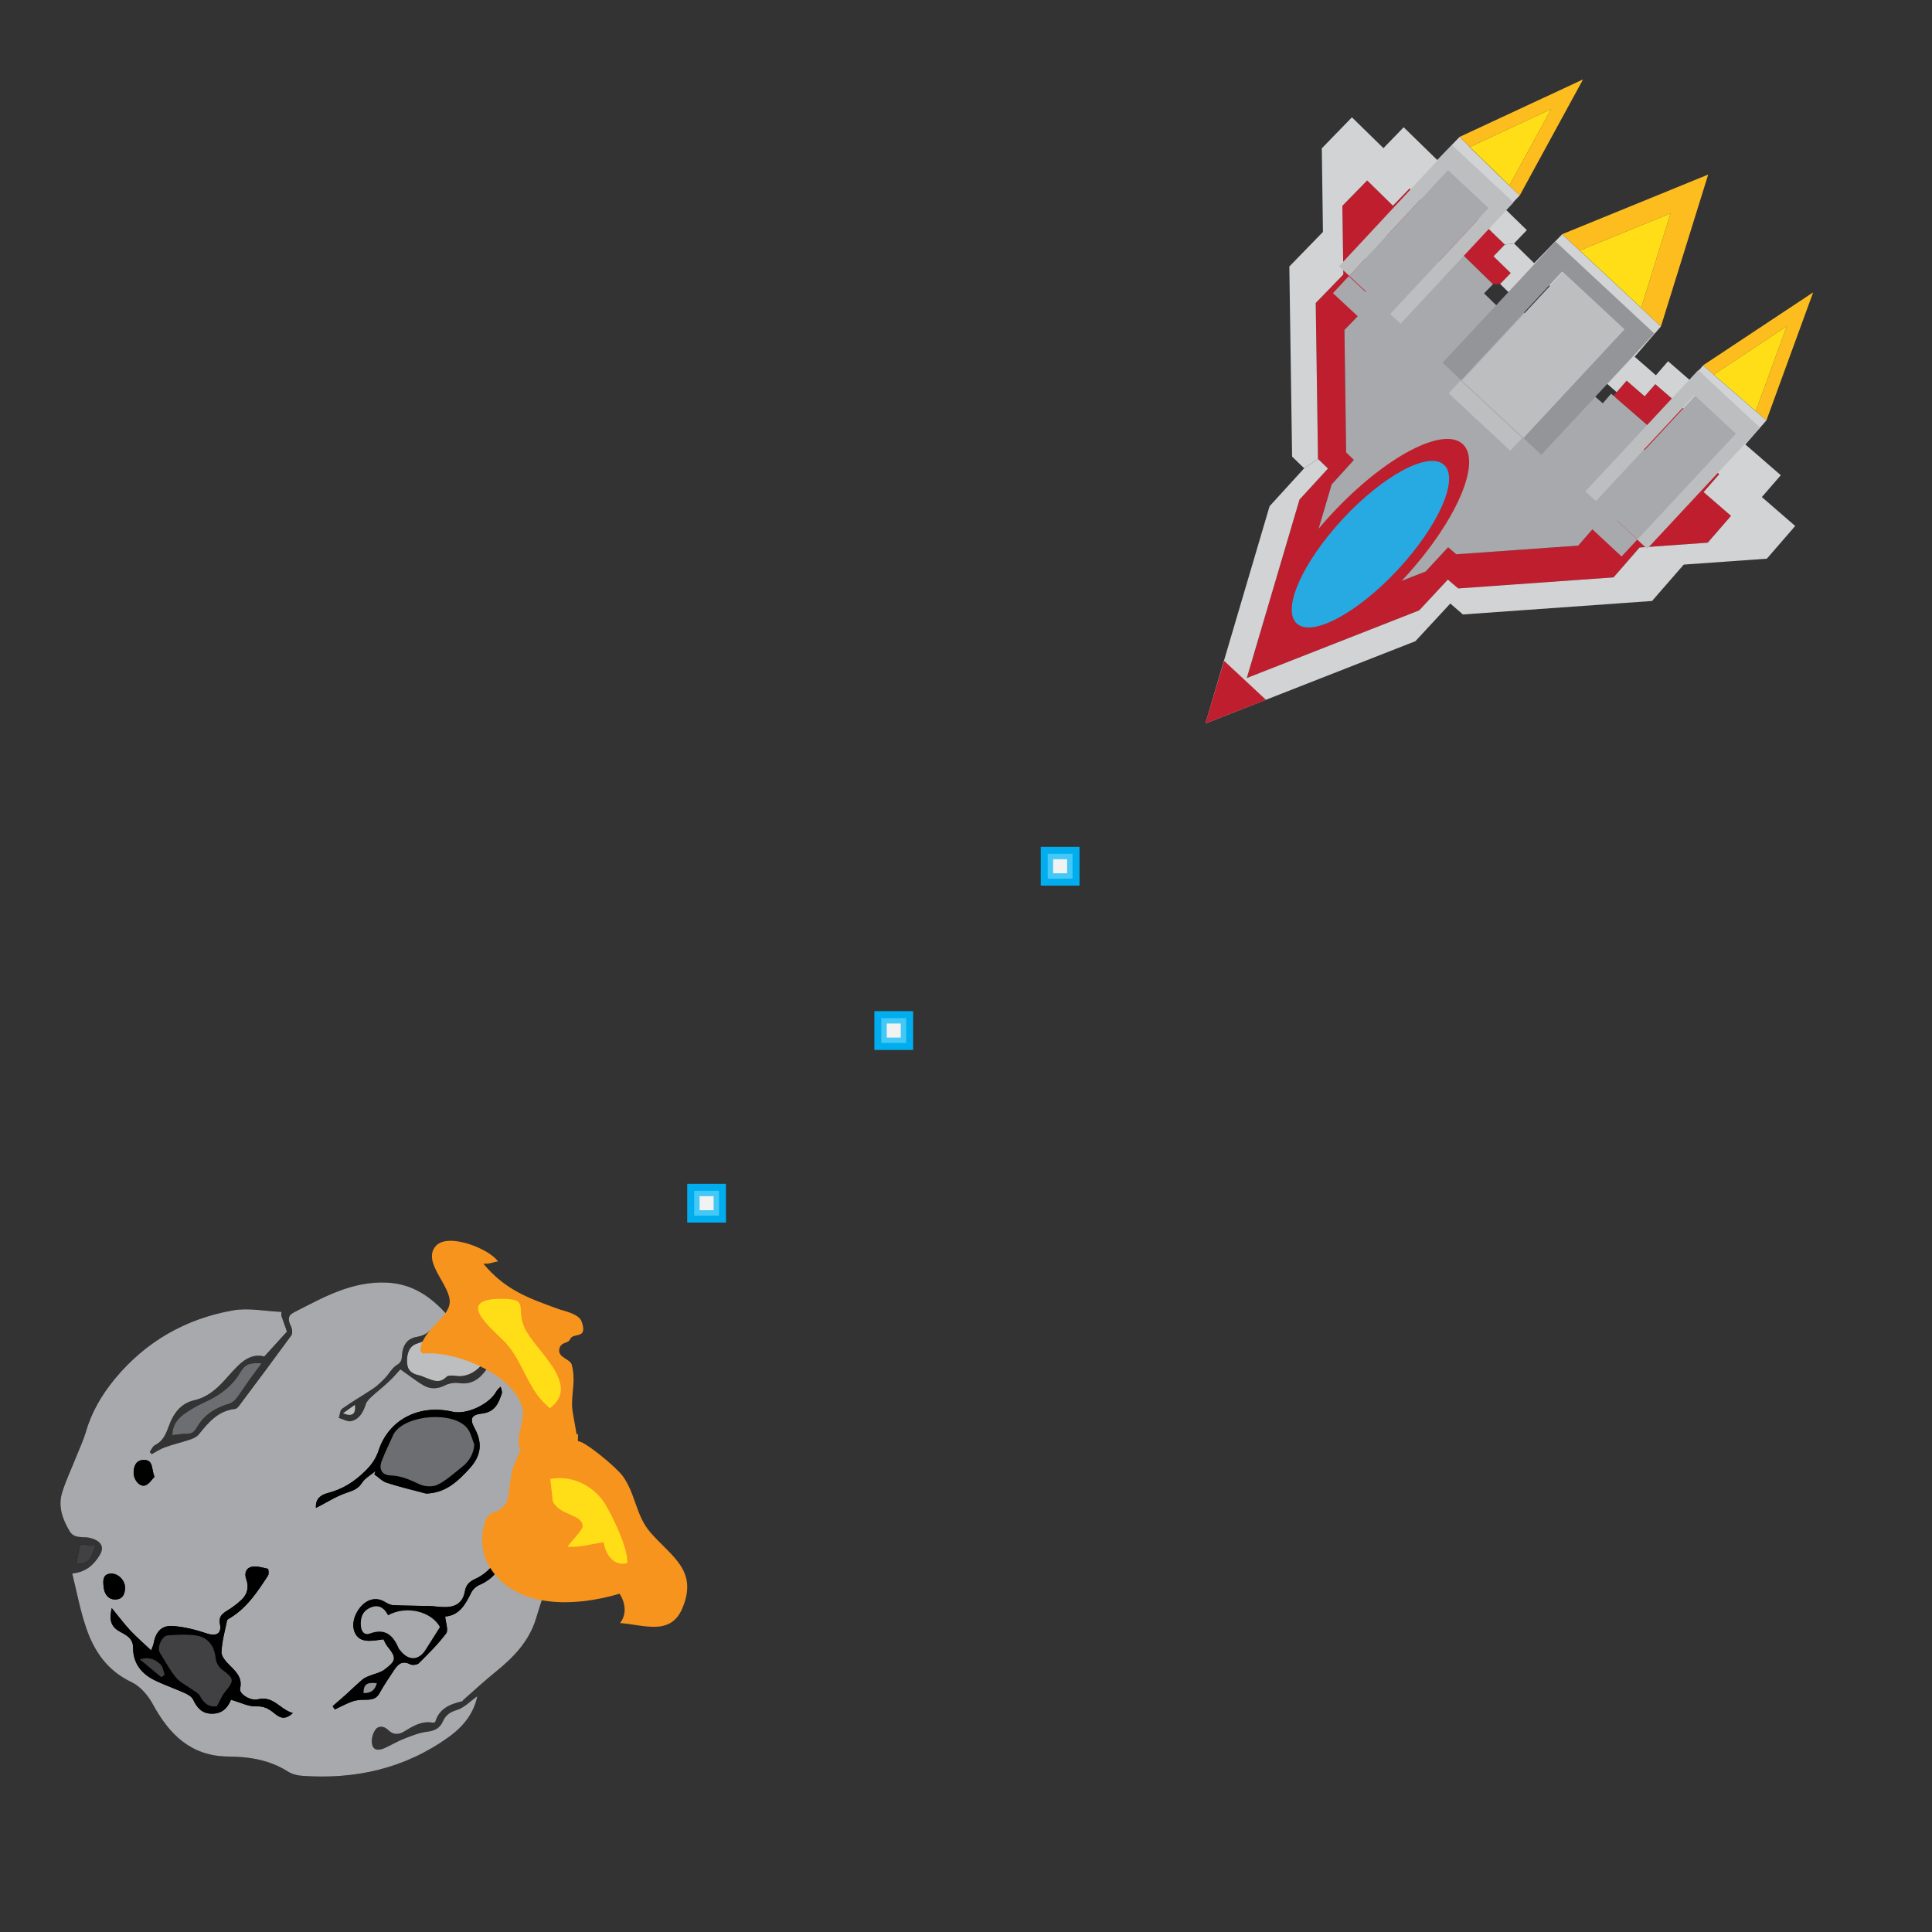 <?xml version="1.0" encoding="utf-8"?>
<!-- Generator: Adobe Illustrator 16.0.0, SVG Export Plug-In . SVG Version: 6.00 Build 0)  -->
<!DOCTYPE svg PUBLIC "-//W3C//DTD SVG 1.1//EN" "http://www.w3.org/Graphics/SVG/1.1/DTD/svg11.dtd">
<svg version="1.1" xmlns="http://www.w3.org/2000/svg" xmlns:xlink="http://www.w3.org/1999/xlink" x="0px" y="0px" width="144px"
	 height="144px" viewBox="0 0 144 144" style="enable-background:new 0 0 144 144;" xml:space="preserve">
<rect x="0" y="0" width="144" height="144" fill="#333333" stroke="none"/>
<style type="text/css">
<![CDATA[
	.st0{fill-rule:evenodd;clip-rule:evenodd;fill:#A7A9AC;}
	.st1{fill:#808285;}
	.st2{fill-rule:evenodd;clip-rule:evenodd;fill:#414042;}
	.st3{fill:#BCBEC0;}
	.st4{fill:#BE1E2D;}
	.st5{fill:#F1F2F2;}
	.st6{fill:#27AAE1;}
	.st7{fill:#F7941E;}
	.st8{fill:#939598;}
	.st9{fill-rule:evenodd;clip-rule:evenodd;fill:#BCBEC0;}
	.st10{fill-rule:evenodd;clip-rule:evenodd;}
	.st11{fill:#FEBD1F;}
	.st12{fill:#FFDE17;}
	.st13{fill-rule:evenodd;clip-rule:evenodd;fill:#939598;}
	.st14{fill:#00AEEF;}
	.st15{fill:#D1D3D4;}
	.st16{fill:#A7A9AC;}
	.st17{fill-rule:evenodd;clip-rule:evenodd;fill:#6D6E71;}
	.st18{fill:#44C8F5;}
]]>
</style>
<g id="ship">
	<g id="XMLID_3_">
		<g>
			<path class="st1" d="M120.593,29.79l1.011,0.876L120.593,29.79z"/>
			<polygon class="st4" points="112.602,20.352 111.813,21.167 111.277,21.182 110.774,20.694 108.388,18.364 107.308,19.479 
				105.699,17.897 104.723,18.904 103.212,17.428 101.767,18.914 101.818,22.927 100.207,24.592 100.333,33.721 100.908,34.282 
				99.719,35.594 98.979,34.922 98.236,34.205 98.067,22.581 100.125,20.459 100.051,15.343 101.901,13.449 103.821,15.332 
				105.058,14.05 107.119,16.056 108.48,14.643 111.525,17.617 112.161,18.229 111.319,19.104 			"/>
			<polygon class="st4" points="120.265,43.035 108.687,43.859 107.914,43.2 105.779,45.494 92.929,50.537 96.857,37.237 
				98.979,34.922 99.719,35.594 99.254,36.107 96.17,46.547 106.265,42.592 107.933,40.789 108.539,41.314 117.63,40.667 
				119.156,38.918 123.142,38.635 124.514,37.064 122.908,35.672 123.815,34.615 122.114,33.141 123.126,31.986 122.614,31.543 
				121.604,30.667 120.593,29.79 120.259,29.49 120.497,29.228 121.239,28.372 122.583,29.537 123.378,28.632 124.032,29.199 
				127.254,31.994 125.976,33.468 128.14,35.344 126.975,36.677 129.02,38.45 127.287,40.448 122.203,40.81 			"/>
			<polygon class="st15" points="112.495,13.843 112.506,13.832 113.272,14.569 112.244,15.635 113.802,17.153 112.847,18.147 
				112.161,18.229 111.525,17.617 108.48,14.643 107.119,16.056 105.058,14.05 103.821,15.332 101.901,13.449 100.051,15.343 
				100.125,20.459 98.067,22.581 98.236,34.205 97.204,34.903 96.305,34.03 96.1,19.864 98.604,17.287 98.519,11.057 100.764,8.744 
				103.114,11.042 104.621,9.484 107.126,11.927 108.789,10.203 109.556,10.951 109.534,10.964 			"/>
			<polygon class="st16" points="111.967,24.436 113.317,23.034 114.154,23.822 117.106,26.58 118.063,27.471 116.794,28.923 
				117.817,29.82 118.404,29.143 119.463,30.061 120.082,29.347 120.259,29.49 120.593,29.79 121.604,30.667 122.614,31.543 
				123.126,31.986 122.114,33.141 123.815,34.615 122.908,35.672 124.514,37.064 123.142,38.635 119.156,38.918 117.63,40.667 
				108.539,41.314 107.933,40.789 106.265,42.592 96.17,46.547 99.254,36.107 99.719,35.594 100.908,34.282 100.333,33.721 
				100.207,24.592 101.818,22.927 101.767,18.914 103.212,17.428 104.723,18.904 105.699,17.897 107.308,19.479 108.388,18.364 
				110.774,20.694 111.277,21.182 110.612,21.866 111.619,22.843 110.996,23.489 			"/>
			<polygon class="st11" points="135.141,21.792 131.659,31.334 130.862,30.643 133.178,24.309 127.734,27.92 126.938,27.241 
				126.938,27.229 			"/>
			<polygon class="st12" points="133.178,24.309 130.862,30.643 127.735,27.932 127.734,27.92 			"/>
			<polygon class="st15" points="123.378,28.632 122.583,29.537 121.239,28.372 120.497,29.228 119.2,28.093 120.809,26.238 
				119.602,25.108 115.837,21.594 114.762,20.599 113.047,22.373 111.813,21.167 112.602,20.352 111.319,19.104 112.161,18.229 
				112.847,18.147 114.346,19.614 116.435,17.457 122.326,22.95 123.797,24.33 121.838,26.589 123.42,27.971 124.327,26.925 
				125.969,28.348 126.938,27.241 127.734,27.92 127.735,27.932 127.724,27.933 130.863,30.654 130.862,30.643 131.659,31.334 
				130.091,33.13 132.73,35.419 131.318,37.048 133.804,39.203 131.69,41.641 125.496,42.082 123.134,44.794 109.036,45.798 
				108.097,44.983 105.496,47.791 89.845,53.925 94.627,37.731 97.204,34.903 98.236,34.205 98.979,34.922 96.857,37.237 
				92.929,50.537 105.779,45.494 107.914,43.2 108.687,43.859 120.265,43.035 122.203,40.81 127.287,40.448 129.02,38.45 
				126.975,36.677 128.14,35.344 125.976,33.468 127.254,31.994 124.032,29.199 			"/>
			<polygon class="st15" points="130.862,30.643 130.863,30.654 127.724,27.933 127.735,27.932 			"/>
			<path class="st11" d="M122.326,22.95l-5.892-5.494l10.885-4.446l-3.522,11.319L122.326,22.95z M122.325,22.939l2.188-7.04
				l-6.765,2.769L122.325,22.939z"/>
			<polygon class="st12" points="124.513,15.899 122.325,22.939 117.748,18.668 			"/>
			<polygon class="st11" points="117.989,5.921 113.272,14.569 112.506,13.832 112.505,13.82 115.614,8.132 109.556,10.951 
				108.789,10.203 			"/>
			<polygon class="st12" points="115.614,8.132 112.505,13.82 109.556,10.951 			"/>
			<polygon class="st12" points="112.505,13.82 112.506,13.832 112.495,13.843 109.534,10.964 109.556,10.951 			"/>
		</g>
		<g>
		</g>
	</g>
	
		<ellipse transform="matrix(-0.732 -0.681 0.681 -0.732 148.812 139.963)" class="st4" cx="101.939" cy="40.707" rx="3.611" ry="10.441"/>
	
		<ellipse transform="matrix(-0.732 -0.681 0.681 -0.732 149.348 139.803)" class="st6" cx="102.181" cy="40.516" rx="2.79" ry="8.068"/>
	<g id="XMLID_1_">
		<g>
			<polygon class="st3" points="99.799,19.848 108.217,10.808 112.811,15.085 104.392,24.125 103.609,23.397 110.959,15.506 
				107.929,12.668 100.572,20.568 			"/>
			<polygon class="st16" points="100.572,20.568 107.929,12.668 110.959,15.506 103.609,23.397 			"/>
			
				<rect x="100.64" y="20.539" transform="matrix(-0.682 0.732 -0.732 -0.682 187.236 -36.243)" class="st16" width="1.725" height="4.151"/>
			<polygon class="st8" points="107.519,27.038 115.938,17.998 123.3,24.854 114.881,33.894 113.497,32.604 121.028,24.518 
				116.435,20.24 108.903,28.327 			"/>
			
				<rect x="109.44" y="23.284" transform="matrix(-0.681 0.732 -0.732 -0.681 212.653 -39.702)" class="st3" width="11.051" height="6.277"/>
			
				<rect x="110.105" y="27.804" transform="matrix(-0.682 0.732 -0.732 -0.682 208.9 -28.993)" class="st3" width="1.302" height="6.277"/>
			<polygon class="st4" points="89.838,53.927 91.238,49.255 94.357,52.16 			"/>
			<polygon class="st3" points="118.167,36.62 126.578,27.588 131.18,31.873 122.769,40.905 121.986,40.177 129.336,32.285 
				126.298,29.456 118.949,37.348 			"/>
			
				<rect x="118.751" y="32.741" transform="matrix(-0.681 0.732 -0.732 -0.681 234.223 -32.309)" class="st16" width="10.783" height="4.151"/>
			
				<rect x="119.017" y="37.318" transform="matrix(-0.681 0.732 -0.732 -0.681 230.405 -21.494)" class="st16" width="1.725" height="4.151"/>
		</g>
		<g>
		</g>
	</g>
</g>
<g id="asteroid">
	<path class="st10" d="M20.963,98.051c0.003-0.089,0.007-0.178,0.01-0.266c-1.21-0.055-2.46-0.329-3.623-0.121
		c-3.516,0.633-6.485,2.318-8.788,5.104c-0.982,1.19-1.753,2.477-2.176,3.973c-0.179,0.636-0.472,1.239-0.717,1.855
		c-0.349,0.875-0.753,1.729-1.037,2.624c-0.33,1.038,0.02,2,0.55,2.897c0.364,0.616,1.036,0.367,1.563,0.526
		c0.11,0.033,0.223,0.063,0.327,0.108c0.542,0.245,0.667,0.667,0.348,1.174c-0.447,0.711-1.021,1.25-2.045,1.354
		c0.348,1.382,0.6,2.725,1.028,4.007c0.59,1.771,1.58,3.226,3.382,4.076c0.65,0.309,1.236,0.987,1.591,1.638
		c1.238,2.269,2.855,3.885,5.628,3.916c1.564,0.019,3.08,0.252,4.446,1.111c0.3,0.189,0.688,0.301,1.044,0.326
		c3.972,0.289,7.669-0.534,10.94-2.878c1.079-0.771,1.896-1.789,2.138-3.052c-0.476,0.339-0.942,0.85-1.51,1.02
		c-0.529,0.16-0.836,0.381-1.045,0.851c-0.228,0.51-0.618,0.709-1.197,0.773c-0.603,0.067-1.192,0.324-1.768,0.548
		c-0.451,0.175-0.868,0.434-1.308,0.639c-0.377,0.179-0.849,0.295-0.998-0.19c-0.1-0.325,0.016-0.81,0.209-1.11
		c0.224-0.347,0.65-0.322,0.967-0.013c0.379,0.371,0.797,0.362,1.204,0.111c0.658-0.404,1.301-0.81,2.127-0.664
		c0.059,0.012,0.175-0.02,0.186-0.053c0.299-0.998,1.104-1.325,2.004-1.533c0.036-0.009,0.058-0.071,0.092-0.1
		c0.816-0.716,1.612-1.456,2.455-2.138c1.313-1.062,2.441-2.237,2.95-3.908c0.362-1.189,0.774-2.365,1.188-3.539
		c0.407-1.153,0.608-2.318,0.392-3.54c-0.312-1.751-0.718-3.488-0.326-5.294c0.171-0.785,0.268-1.608,0.254-2.41
		c-0.037-2.352-0.612-4.329-3.469-5.323c-0.562-0.196-0.959-0.184-1.171,0.488c-0.116,0.367-0.34,0.708-0.565,1.03
		c-0.49,0.701-1.102,1.153-2.045,1.013c-0.344-0.05-0.759,0.022-1.068,0.182c-0.531,0.273-1.05,0.283-1.526,0.019
		c-0.587-0.328-1.115-0.762-1.772-1.224c-0.2,0.216-0.491,0.567-0.819,0.878c-0.414,0.392-0.867,0.739-1.284,1.128
		c-0.191,0.178-0.412,0.382-0.485,0.614c-0.185,0.589-0.474,1.099-1.08,1.25c-0.271,0.067-0.613-0.157-0.922-0.247
		c0.08-0.233,0.088-0.569,0.251-0.686c0.747-0.529,1.547-0.983,2.306-1.497c0.322-0.217,0.606-0.498,0.879-0.779
		c0.3-0.31,0.515-0.738,0.866-0.951c0.317-0.192,0.387-0.373,0.404-0.697c0.045-0.822,0.4-1.324,1.148-1.435
		c1.048-0.156,1.395-1.136,2.268-1.58c-1.29-1.453-2.67-2.371-4.54-2.457c-2.608-0.122-4.763,1.105-6.956,2.238
		c-0.466,0.24-0.399,0.585-0.195,0.998c0.098,0.197,0.138,0.549,0.026,0.702c-1.219,1.685-2.47,3.344-3.718,5.006
		c-0.134,0.178-0.292,0.449-0.463,0.466c-1.264,0.138-1.975,1.009-2.698,1.899c-0.151,0.187-0.416,0.309-0.652,0.388
		c-0.62,0.208-1.263,0.353-1.879,0.571c-0.348,0.123-0.663,0.339-0.993,0.513c-0.045-0.052-0.092-0.106-0.137-0.159
		c0.122-0.171,0.208-0.417,0.374-0.5c0.6-0.296,0.82-0.826,1.032-1.402c0.338-0.924,0.858-1.713,1.896-1.949
		c0.956-0.217,1.648-0.801,2.275-1.502c0.339-0.38,0.673-0.764,1.035-1.122c0.555-0.545,1.204-0.842,1.916-0.641
		c0.608-0.669,1.177-1.292,1.693-1.859C21.23,98.817,21.096,98.434,20.963,98.051z M36.337,100.536
		c0.046-0.51-0.295-0.555-0.625-0.441c-0.573,0.196-0.928-0.065-1.255-0.465c-0.116-0.143-0.246-0.28-0.337-0.438
		c-0.363-0.623-0.815-0.614-1.276-0.151c-0.501,0.506-1.042,0.881-1.744,1.098c-0.617,0.19-0.785,0.772-0.757,1.413
		c0.026,0.601,0.365,0.844,0.892,0.955c0.178,0.038,0.345,0.127,0.519,0.19c0.512,0.187,1.006,0.456,1.519-0.067
		c0.134-0.135,0.488-0.113,0.728-0.076C35.122,102.729,36.357,101.675,36.337,100.536z M12.852,106.969
		c0.351-0.037,0.667-0.106,0.98-0.093c0.388,0.017,0.623-0.099,0.824-0.456c0.537-0.956,1.396-1.499,2.438-1.799
		c0.205-0.059,0.403-0.237,0.539-0.412c0.321-0.413,0.599-0.86,0.903-1.287c0.296-0.414,0.604-0.818,0.963-1.304
		c-0.885-0.066-1.215,0.039-1.608,0.696c-0.622,1.043-1.532,1.689-2.603,2.184c-0.542,0.249-1.075,0.539-1.558,0.887
		C13.223,105.749,12.84,106.236,12.852,106.969z M7.108,115.212c-0.404-0.036-0.795-0.068-1.144-0.1
		c-0.1,0.535-0.187,0.996-0.273,1.457C6.514,116.576,6.803,116.308,7.108,115.212z M26.458,104.701
		c-0.299,0.212-0.599,0.424-0.898,0.637C26.202,105.604,26.548,105.452,26.458,104.701z"/>
	<g id="XMLID_4_">
		<g>
			<path class="st16" d="M41.523,113.582c0.211,1.214,0.011,2.382-0.4,3.539c-0.412,1.169-0.824,2.349-1.18,3.539
				c-0.512,1.669-1.647,2.849-2.949,3.906c-0.846,0.679-1.647,1.425-2.459,2.137c-0.033,0.033-0.056,0.089-0.089,0.101
				c-0.901,0.211-1.714,0.534-2.003,1.535c-0.011,0.033-0.133,0.067-0.189,0.056c-0.824-0.145-1.469,0.256-2.125,0.657
				c-0.412,0.256-0.824,0.267-1.202-0.111c-0.323-0.313-0.746-0.334-0.968,0.011c-0.2,0.301-0.312,0.79-0.211,1.113
				c0.145,0.489,0.624,0.367,1.002,0.188c0.434-0.2,0.856-0.456,1.302-0.634c0.579-0.223,1.168-0.479,1.77-0.546
				c0.579-0.066,0.968-0.267,1.191-0.778c0.211-0.468,0.523-0.69,1.046-0.846c0.568-0.179,1.035-0.69,1.514-1.024
				c-0.245,1.269-1.057,2.281-2.137,3.05c-3.272,2.348-6.967,3.171-10.939,2.882c-0.356-0.022-0.746-0.134-1.046-0.322
				c-1.369-0.868-2.882-1.103-4.451-1.113c-2.771-0.033-4.385-1.647-5.62-3.917c-0.356-0.657-0.946-1.336-1.591-1.636
				c-1.803-0.857-2.793-2.315-3.383-4.085c-0.434-1.279-0.679-2.615-1.024-4.006c1.024-0.101,1.591-0.635,2.037-1.347
				c0.323-0.512,0.2-0.935-0.345-1.18c-0.1-0.045-0.211-0.078-0.323-0.111c-0.534-0.156-1.202,0.101-1.569-0.523
				c-0.523-0.89-0.879-1.858-0.545-2.894c0.278-0.901,0.69-1.747,1.035-2.626c0.245-0.612,0.534-1.225,0.723-1.858
				c0.423-1.491,1.191-2.782,2.17-3.973c2.303-2.782,5.275-4.474,8.792-5.098c1.157-0.211,2.415,0.067,3.617,0.111
				c0,0.089,0,0.179-0.011,0.268c0.134,0.39,0.267,0.768,0.423,1.202c-0.512,0.567-1.09,1.19-1.691,1.858
				c-0.712-0.2-1.357,0.1-1.914,0.646c-0.367,0.355-0.701,0.734-1.035,1.112c-0.634,0.701-1.324,1.291-2.281,1.503
				c-1.035,0.244-1.558,1.023-1.892,1.947c-0.211,0.578-0.434,1.112-1.035,1.402c-0.167,0.089-0.256,0.334-0.378,0.501
				c0.056,0.056,0.1,0.111,0.145,0.167c0.323-0.179,0.646-0.39,0.991-0.513c0.612-0.223,1.257-0.367,1.88-0.578
				c0.234-0.078,0.501-0.2,0.646-0.39c0.724-0.891,1.436-1.759,2.705-1.892c0.167-0.022,0.334-0.29,0.467-0.468
				c1.247-1.658,2.493-3.327,3.717-5.008c0.111-0.156,0.067-0.501-0.033-0.701c-0.2-0.412-0.267-0.757,0.2-1.002
				c2.192-1.124,4.34-2.359,6.956-2.236c1.87,0.089,3.25,1.001,4.541,2.459c-0.879,0.445-1.224,1.425-2.27,1.58
				c-0.746,0.111-1.102,0.612-1.146,1.436c-0.022,0.323-0.089,0.501-0.412,0.69c-0.345,0.223-0.557,0.646-0.857,0.957
				c-0.278,0.278-0.557,0.567-0.879,0.779c-0.768,0.512-1.558,0.968-2.314,1.502c-0.156,0.111-0.167,0.445-0.245,0.679
				c0.312,0.089,0.646,0.312,0.924,0.245c0.601-0.145,0.89-0.656,1.08-1.246c0.066-0.234,0.289-0.435,0.479-0.612
				c0.423-0.39,0.879-0.734,1.291-1.135c0.322-0.301,0.612-0.657,0.812-0.868c0.657,0.456,1.191,0.89,1.781,1.224
				c0.467,0.256,0.99,0.245,1.524-0.022c0.301-0.155,0.724-0.233,1.068-0.178c0.935,0.134,1.547-0.312,2.037-1.013
				c0.234-0.322,0.457-0.668,0.568-1.035c0.211-0.667,0.612-0.689,1.168-0.489c2.86,0.99,3.438,2.972,3.472,5.319
				c0.011,0.813-0.078,1.625-0.256,2.415C40.8,110.088,41.211,111.824,41.523,113.582z M38.941,113.07
				c-0.134-0.378,0.044-0.979-0.701-0.945c-0.568,0.033-0.813,0.389-0.835,1.112c-0.022,0.635,0.39,0.712,0.846,0.746
				C38.919,114.027,38.875,113.516,38.941,113.07z M37.773,115.352c0.022-0.1-0.056-0.233-0.078-0.355
				c-0.523,1.18-1.135,2.17-2.281,2.692c-0.434,0.201-0.679,0.435-0.768,0.936c-0.145,0.801-0.634,1.157-1.48,1.157
				c-0.39,0.011-0.779-0.067-1.168-0.078c-0.891-0.022-1.781-0.022-2.671-0.056c-0.201-0.011-0.423-0.111-0.601-0.223
				c-0.668-0.434-1.436-0.245-1.97,0.501c-0.568,0.79-0.568,1.759,0.044,2.192c0.189,0.134,0.479,0.178,0.712,0.178
				c0.367,0,0.723-0.066,1.068-0.111c0.1,0.189,0.167,0.367,0.278,0.501c0.701,0.879,0.701,1.08-0.2,1.759
				c-0.312,0.233-0.757,0.312-1.135,0.467c-0.167,0.078-0.367,0.145-0.5,0.268c-0.434,0.367-0.846,0.768-1.269,1.157
				c-0.312,0.278-0.635,0.557-0.958,0.835c0.056,0.077,0.101,0.155,0.156,0.244c0.412-0.2,0.823-0.411,1.246-0.578
				c0.267-0.101,0.568-0.145,0.846-0.145c0.479-0.012,0.946,0.044,1.235-0.49c0.334-0.601,0.724-1.168,1.102-1.736
				c0.278-0.423,0.601-0.723,1.18-0.423c0.167,0.09,0.523,0.045,0.656-0.077c0.712-0.713,1.436-1.425,2.037-2.227
				c0.178-0.244-0.033-0.778-0.078-1.257c1.068-0.078,1.513-0.913,1.947-1.781c0.111-0.233,0.367-0.467,0.612-0.567
				C36.972,117.6,37.528,116.599,37.773,115.352z M37.395,103.867c0.056-0.145-0.045-0.345-0.078-0.512
				c-0.111,0.111-0.245,0.223-0.323,0.355c-0.512,0.957-2.226,1.759-3.261,1.514c-2.493-0.578-4.752,0.579-5.509,2.871
				c-0.2,0.602-0.49,1.035-0.968,1.514c-0.834,0.835-1.725,1.392-2.849,1.681c-0.512,0.134-0.913,0.456-0.857,1.102
				c0.768-0.39,1.469-0.846,2.237-1.113c0.49-0.167,0.89-0.277,1.191-0.756c0.233-0.356,0.667-0.59,1.013-0.88
				c-0.034,0.078-0.056,0.167-0.089,0.245c0.301,0.211,0.579,0.512,0.913,0.623c0.957,0.312,1.937,0.546,2.916,0.802
				c0.033,0.011,0.089,0.011,0.133,0c1.391-0.067,2.292-0.936,3.161-1.893c0.834-0.935,0.946-1.869,0.356-2.96
				c-0.389-0.69-0.267-1.013,0.534-1.102C36.882,105.247,37.149,104.602,37.395,103.867z M20.457,127.705
				c0.356,0.289,0.746,0.556,1.369-0.022c-0.979-0.278-1.436-1.313-2.604-1.024c-0.59,0.134-1.414-0.423-1.324-0.801
				c0.178-0.79-0.278-1.235-0.768-1.725c-0.278-0.268-0.634-0.668-0.623-0.991c0.033-0.79,0.256-1.58,0.412-2.359
				c0.022-0.089,0.167-0.155,0.267-0.211c1.247-0.768,2.014-1.959,2.793-3.139c0.078-0.122,0.033-0.501-0.011-0.501
				c-0.401-0.089-0.846-0.233-1.224-0.145c-0.412,0.09-0.557,0.479-0.378,0.946c0.189,0.545,0.078,1.079-0.334,1.48
				c-0.334,0.312-0.712,0.601-1.102,0.834c-0.401,0.245-0.646,0.457-0.534,1.024c0.133,0.712-0.301,0.901-0.991,0.679
				c-0.812-0.278-1.68-0.501-2.537-0.557c-0.834-0.056-1.269,0.445-1.414,1.291c-0.033,0.178-0.122,0.356-0.189,0.523
				c-0.557-0.523-1.08-0.979-1.558-1.48c-0.456-0.501-0.868-1.046-1.38-1.669c-0.167,0.778-0.134,1.335,0.579,1.735
				c0.457,0.256,1.013,0.49,1.013,1.191c-0.011,1.18,0.623,1.97,1.625,2.459c0.723,0.356,1.491,0.612,2.237,0.946
				c0.233,0.111,0.512,0.267,0.612,0.479c0.29,0.623,0.668,1.057,1.391,1.057c0.724,0.012,1.158-0.378,1.425-1.013
				c0-0.011,0.011-0.011,0.011-0.021c0.712,0.2,1.313,0.522,1.892,0.489C19.7,127.159,20.056,127.382,20.457,127.705z
				 M11.509,110.077c-0.233-0.602-0.066-1.258-0.779-1.258c-0.579-0.011-0.768,0.445-0.768,0.946
				c-0.011,0.534,0.457,1.079,0.857,0.945C11.108,110.622,11.309,110.277,11.509,110.077z M9.316,118.401
				c0.034-0.579-0.479-1.113-1.013-1.113c-0.545,0-0.623,0.367-0.601,0.746c0.011,0.734,0.345,1.18,0.868,1.18
				C9.116,119.214,9.294,118.857,9.316,118.401z"/>
			<path class="st16" d="M17.218,126.692C17.24,126.658,17.296,126.647,17.218,126.692L17.218,126.692z"/>
		</g>
		<g>
		</g>
	</g>
	<path class="st9" d="M36.337,100.534c0.02,1.141-1.216,2.194-2.338,2.019c-0.24-0.037-0.594-0.059-0.728,0.076
		c-0.513,0.523-1.007,0.254-1.519,0.067c-0.173-0.063-0.34-0.152-0.519-0.19c-0.526-0.111-0.866-0.354-0.892-0.955
		c-0.027-0.641,0.141-1.223,0.757-1.413c0.703-0.217,1.243-0.592,1.744-1.098c0.46-0.463,0.913-0.472,1.276,0.151
		c0.092,0.158,0.221,0.296,0.337,0.438c0.327,0.399,0.682,0.661,1.255,0.465C36.042,99.981,36.383,100.026,36.337,100.534z"/>
	<path class="st17" d="M12.852,106.969c-0.012-0.732,0.371-1.22,0.878-1.584c0.483-0.348,1.016-0.638,1.558-0.887
		c1.071-0.494,1.981-1.141,2.603-2.184c0.393-0.657,0.723-0.763,1.608-0.696c-0.359,0.485-0.667,0.89-0.963,1.304
		c-0.304,0.427-0.582,0.874-0.903,1.287c-0.136,0.175-0.334,0.354-0.539,0.412c-1.042,0.3-1.9,0.843-2.438,1.799
		c-0.201,0.357-0.436,0.473-0.824,0.456C13.52,106.862,13.203,106.932,12.852,106.969z"/>
	<path class="st2" d="M7.108,115.212c-0.306,1.096-0.595,1.364-1.417,1.357c0.087-0.461,0.173-0.922,0.273-1.457
		C6.313,115.144,6.704,115.176,7.108,115.212z"/>
	<path class="st9" d="M26.458,104.701c0.089,0.751-0.256,0.903-0.898,0.637C25.859,105.125,26.16,104.913,26.458,104.701z"/>
	<path class="st10" d="M8.327,119.858c0.512,0.623,0.92,1.174,1.386,1.673c0.47,0.503,0.995,0.952,1.552,1.479
		c0.062-0.171,0.152-0.346,0.186-0.53c0.152-0.838,0.584-1.342,1.42-1.285c0.855,0.059,1.717,0.278,2.534,0.55
		c0.686,0.229,1.129,0.044,0.993-0.671c-0.109-0.572,0.131-0.776,0.535-1.023c0.391-0.237,0.765-0.523,1.094-0.842
		c0.418-0.401,0.529-0.936,0.334-1.474c-0.172-0.473-0.024-0.854,0.386-0.951c0.378-0.09,0.82,0.057,1.224,0.145
		c0.04,0.008,0.084,0.382,0.004,0.504c-0.771,1.184-1.543,2.373-2.787,3.137c-0.097,0.062-0.246,0.126-0.264,0.21
		c-0.165,0.783-0.385,1.57-0.416,2.36c-0.013,0.327,0.346,0.721,0.623,0.996c0.491,0.486,0.951,0.927,0.763,1.726
		c-0.09,0.379,0.742,0.935,1.332,0.792c1.162-0.28,1.622,0.755,2.599,1.028c-0.623,0.579-1.015,0.312-1.371,0.02
		c-0.396-0.324-0.754-0.544-1.343-0.517c-0.583,0.026-1.18-0.292-1.888-0.492c0.085-0.058,0-0.032-0.02,0.019
		c-0.257,0.642-0.693,1.022-1.415,1.019c-0.733-0.006-1.106-0.44-1.396-1.055c-0.101-0.212-0.382-0.376-0.616-0.481
		c-0.735-0.334-1.504-0.597-2.23-0.949c-1.009-0.491-1.633-1.281-1.628-2.454c0.003-0.701-0.549-0.939-1.013-1.196
		C8.195,121.2,8.16,120.641,8.327,119.858z M16.167,127.169c0.24-0.429,0.383-0.798,0.623-1.087
		c0.692-0.831,0.662-0.982-0.248-1.646c-0.235-0.17-0.433-0.525-0.463-0.815c-0.098-0.942-0.56-1.595-1.498-1.724
		c-0.676-0.095-1.378-0.054-2.064-0.008c-0.461,0.03-0.837,0.926-0.595,1.311c0.392,0.616,0.732,1.275,1.193,1.836
		c0.298,0.362,0.774,0.579,1.167,0.867c0.216,0.157,0.503,0.288,0.619,0.504C15.195,126.962,15.58,127.267,16.167,127.169z
		 M10.424,123.679c0.588,0.49,1.093,0.91,1.597,1.33c0.086-0.061,0.171-0.119,0.256-0.178c-0.099-0.265-0.129-0.601-0.312-0.775
		C11.587,123.691,11.115,123.463,10.424,123.679z"/>
	<path class="st10" d="M37.692,115.001c0.03,0.119,0.105,0.246,0.084,0.356c-0.244,1.242-0.803,2.247-2.043,2.772
		c-0.244,0.104-0.492,0.338-0.611,0.575c-0.433,0.87-0.872,1.703-1.94,1.782c0.038,0.476,0.252,1.012,0.071,1.256
		c-0.597,0.801-1.322,1.513-2.035,2.221c-0.127,0.127-0.488,0.168-0.654,0.082c-0.581-0.304-0.903-0.005-1.185,0.419
		c-0.378,0.57-0.76,1.142-1.093,1.738c-0.294,0.529-0.757,0.478-1.238,0.487c-0.283,0.005-0.582,0.048-0.846,0.146
		c-0.428,0.162-0.834,0.383-1.249,0.578c-0.053-0.084-0.105-0.166-0.158-0.25c0.32-0.275,0.643-0.55,0.957-0.833
		c0.425-0.383,0.835-0.782,1.269-1.154c0.141-0.121,0.331-0.189,0.507-0.264c0.377-0.158,0.814-0.233,1.13-0.472
		c0.907-0.68,0.904-0.882,0.204-1.753c-0.111-0.139-0.176-0.315-0.279-0.505c-0.346,0.041-0.708,0.115-1.068,0.115
		c-0.24,0-0.523-0.048-0.711-0.181c-0.611-0.431-0.617-1.399-0.051-2.188c0.541-0.755,1.303-0.94,1.977-0.508
		c0.176,0.113,0.394,0.214,0.596,0.223c0.89,0.039,1.781,0.035,2.672,0.06c0.392,0.013,0.782,0.085,1.172,0.081
		c0.837-0.008,1.33-0.362,1.479-1.166c0.092-0.499,0.331-0.733,0.771-0.934C36.564,117.163,37.172,116.171,37.692,115.001z
		 M28.923,120.396c-0.316-0.62-0.767-0.842-1.379-0.542c-0.559,0.272-0.69,0.771-0.645,1.339c0.033,0.41,0.258,0.71,0.674,0.558
		c1.12-0.41,1.716,0.112,2.125,1.067c0.044,0.103,0.13,0.189,0.205,0.278c0.595,0.699,1.323,0.648,1.814-0.128
		c0.351-0.554,0.702-1.11,1.073-1.698C32.149,120.109,30.292,119.634,28.923,120.396z M27.099,126.193
		c0.566,0.008,0.848-0.224,0.988-0.735C27.494,125.391,27.076,125.437,27.099,126.193z"/>
	<path class="st10" d="M23.552,112.391c-0.057-0.645,0.341-0.969,0.854-1.099c1.128-0.286,2.016-0.85,2.856-1.688
		c0.474-0.473,0.763-0.902,0.961-1.504c0.759-2.293,3.021-3.46,5.506-2.88c1.041,0.244,2.753-0.553,3.269-1.509
		c0.074-0.137,0.209-0.241,0.315-0.36c0.032,0.175,0.135,0.372,0.085,0.52c-0.244,0.729-0.511,1.378-1.479,1.484
		c-0.808,0.09-0.924,0.413-0.543,1.106c0.597,1.087,0.49,2.024-0.347,2.953c-0.871,0.967-1.772,1.83-3.166,1.901
		c-0.045,0.001-0.095,0.007-0.137-0.005c-0.972-0.259-1.953-0.489-2.908-0.797c-0.336-0.11-0.61-0.412-0.913-0.624
		c0.028-0.084,0.057-0.166,0.086-0.248c-0.345,0.288-0.781,0.52-1.013,0.881c-0.305,0.475-0.706,0.585-1.192,0.753
		C25.018,111.543,24.315,111.998,23.552,112.391z M35.355,107.674c-0.174-0.413-0.263-0.896-0.535-1.229
		c-1.047-1.281-4.549-1.012-5.448,0.382c-0.014,0.021-0.025,0.04-0.035,0.061c-0.301,0.673-0.633,1.334-0.892,2.021
		c-0.228,0.606,0.025,1.04,0.67,1.061c0.795,0.024,1.452,0.334,2.148,0.657c0.383,0.176,0.981,0.217,1.345,0.039
		c0.651-0.318,1.206-0.841,1.787-1.295C34.93,108.955,35.287,108.436,35.355,107.674z"/>
	<path class="st10" d="M7.708,118.036c-0.028-0.382,0.048-0.743,0.6-0.748c0.534-0.003,1.047,0.535,1.015,1.112
		c-0.024,0.453-0.208,0.818-0.745,0.817C8.047,119.216,7.713,118.772,7.708,118.036z"/>
	<path class="st10" d="M38.94,113.068c-0.07,0.442-0.021,0.956-0.684,0.912c-0.455-0.03-0.874-0.105-0.851-0.738
		c0.027-0.733,0.271-1.08,0.841-1.112C38.99,112.087,38.812,112.688,38.94,113.068z"/>
	<path class="st10" d="M11.512,110.081c-0.199,0.193-0.402,0.544-0.689,0.636c-0.408,0.13-0.869-0.413-0.862-0.952
		c0.006-0.504,0.197-0.959,0.775-0.951C11.443,108.821,11.277,109.476,11.512,110.081z"/>
	<path class="st2" d="M16.167,127.169c-0.586,0.098-0.971-0.207-1.266-0.763c-0.116-0.216-0.403-0.347-0.619-0.504
		c-0.392-0.288-0.868-0.505-1.167-0.867c-0.461-0.561-0.802-1.22-1.193-1.836c-0.243-0.385,0.133-1.28,0.595-1.311
		c0.687-0.046,1.388-0.087,2.064,0.008c0.938,0.129,1.4,0.781,1.498,1.724c0.03,0.29,0.228,0.646,0.463,0.815
		c0.91,0.664,0.94,0.815,0.248,1.646C16.549,126.371,16.406,126.74,16.167,127.169z"/>
	<path class="st2" d="M10.424,123.679c0.691-0.216,1.164,0.013,1.541,0.377c0.183,0.175,0.213,0.511,0.312,0.775
		c-0.085,0.059-0.17,0.117-0.256,0.178C11.517,124.589,11.012,124.169,10.424,123.679z"/>
	<path class="st0" d="M28.923,120.396c1.369-0.763,3.226-0.287,3.867,0.874c-0.372,0.588-0.722,1.145-1.073,1.698
		c-0.491,0.776-1.219,0.827-1.814,0.128c-0.074-0.089-0.161-0.176-0.205-0.278c-0.409-0.955-1.006-1.478-2.125-1.067
		c-0.416,0.152-0.641-0.147-0.674-0.558c-0.046-0.567,0.085-1.066,0.645-1.339C28.157,119.555,28.607,119.776,28.923,120.396z"/>
	<path class="st13" d="M27.099,126.193c-0.022-0.757,0.396-0.803,0.988-0.735C27.946,125.97,27.665,126.201,27.099,126.193z"/>
	<path class="st17" d="M35.355,107.674c-0.069,0.762-0.425,1.281-0.958,1.697c-0.582,0.454-1.136,0.977-1.787,1.295
		c-0.364,0.178-0.961,0.137-1.345-0.039c-0.696-0.323-1.353-0.633-2.148-0.657c-0.645-0.021-0.898-0.454-0.67-1.061
		c0.259-0.688,0.591-1.349,0.892-2.021c0.009-0.021,0.021-0.04,0.035-0.061c0.899-1.394,4.401-1.663,5.448-0.382
		C35.092,106.778,35.182,107.261,35.355,107.674z"/>
</g>
<g id="explosion">
	<path class="st7" d="M31.519,100.886c2.387-0.239,6.764,1.531,7.423,4.076c0.246,0.951-0.749,2.492-0.018,3.315
		c0.784,0.882,3.211,1.237,3.833,0.426c0.671-0.874-0.123-3.001-0.121-4.01c0.002-1.092,0.273-1.87-0.023-2.979
		c-0.116-0.433-1.056-0.52-0.926-1.163c0.115-0.567,0.663-0.384,0.809-0.737c0.223-0.539,1.337,0.072,0.859-1.303
		c-0.208-0.599-1.306-0.785-1.792-0.964c-2.122-0.782-3.873-1.358-5.542-3.365c0.411,0.066,0.83-0.152,1.097-0.155
		c-0.588-0.918-3.686-2.178-4.617-1.177c-1.114,1.2,1.158,2.997,1.014,4.283c-0.134,1.191-2.113,2.004-2.184,3.566"/>
	<path class="st12" d="M40.979,104.967c2.421-1.804-1.192-4.355-1.915-6.075c-0.598-1.424,0.39-2.069-1.61-2.087
		c-3.734-0.033-0.721,2.271,0.213,3.261c1.283,1.36,1.682,3.505,3.125,4.715"/>
	<path class="st7" d="M43.798,106.896c-1.537,0.001-3.059-0.104-4.566-0.166c-0.228,0.984-0.591,1.663-0.962,2.573
		c-0.302,0.739-0.271,2.336-0.57,2.754c-0.788,1.098-1.362,0.169-1.692,1.928c-0.17,0.91-0.034,1.93,0.413,2.694
		c1.979,3.39,6.683,3.032,9.757,2.106c0.441,0.676,0.552,1.534,0.037,2.188c1.747,0.123,3.753,0.981,4.636-1.085
		c1.222-2.863-0.837-3.884-2.383-5.681c-1.099-1.278-1.091-2.888-2.067-4.208c-0.486-0.66-2.86-2.618-3.315-2.576
		c-0.038-0.143,0.032-0.414-0.029-0.528"/>
	<path class="st12" d="M41.202,111.904c0.521,1.069,2.146,0.933,2.228,1.819c0.029,0.314-0.958,1.262-1.134,1.561
		c0.865,0.075,1.825-0.216,2.698-0.333c0.128,0.893,0.739,1.805,1.744,1.563c0.149-1.009-1.151-3.632-1.641-4.423
		c-0.714-1.154-2.259-2.201-4.081-1.855"/>
</g>
<g id="missiles">
	<rect x="51.221" y="88.234" class="st14" width="2.89" height="2.891"/>
	<rect x="51.741" y="88.755" class="st18" width="1.85" height="1.85"/>
	<rect x="52.143" y="89.156" class="st5" width="1.047" height="1.047"/>
	<rect x="77.572" y="63.119" class="st14" width="2.889" height="2.89"/>
	<rect x="78.092" y="63.639" class="st18" width="1.85" height="1.85"/>
	<rect x="78.493" y="64.04" class="st5" width="1.046" height="1.048"/>
	<rect x="65.17" y="75.365" class="st14" width="2.89" height="2.892"/>
	<rect x="65.69" y="75.886" class="st18" width="1.85" height="1.851"/>
	<rect x="66.092" y="76.287" class="st5" width="1.046" height="1.048"/>
</g>
</svg>
